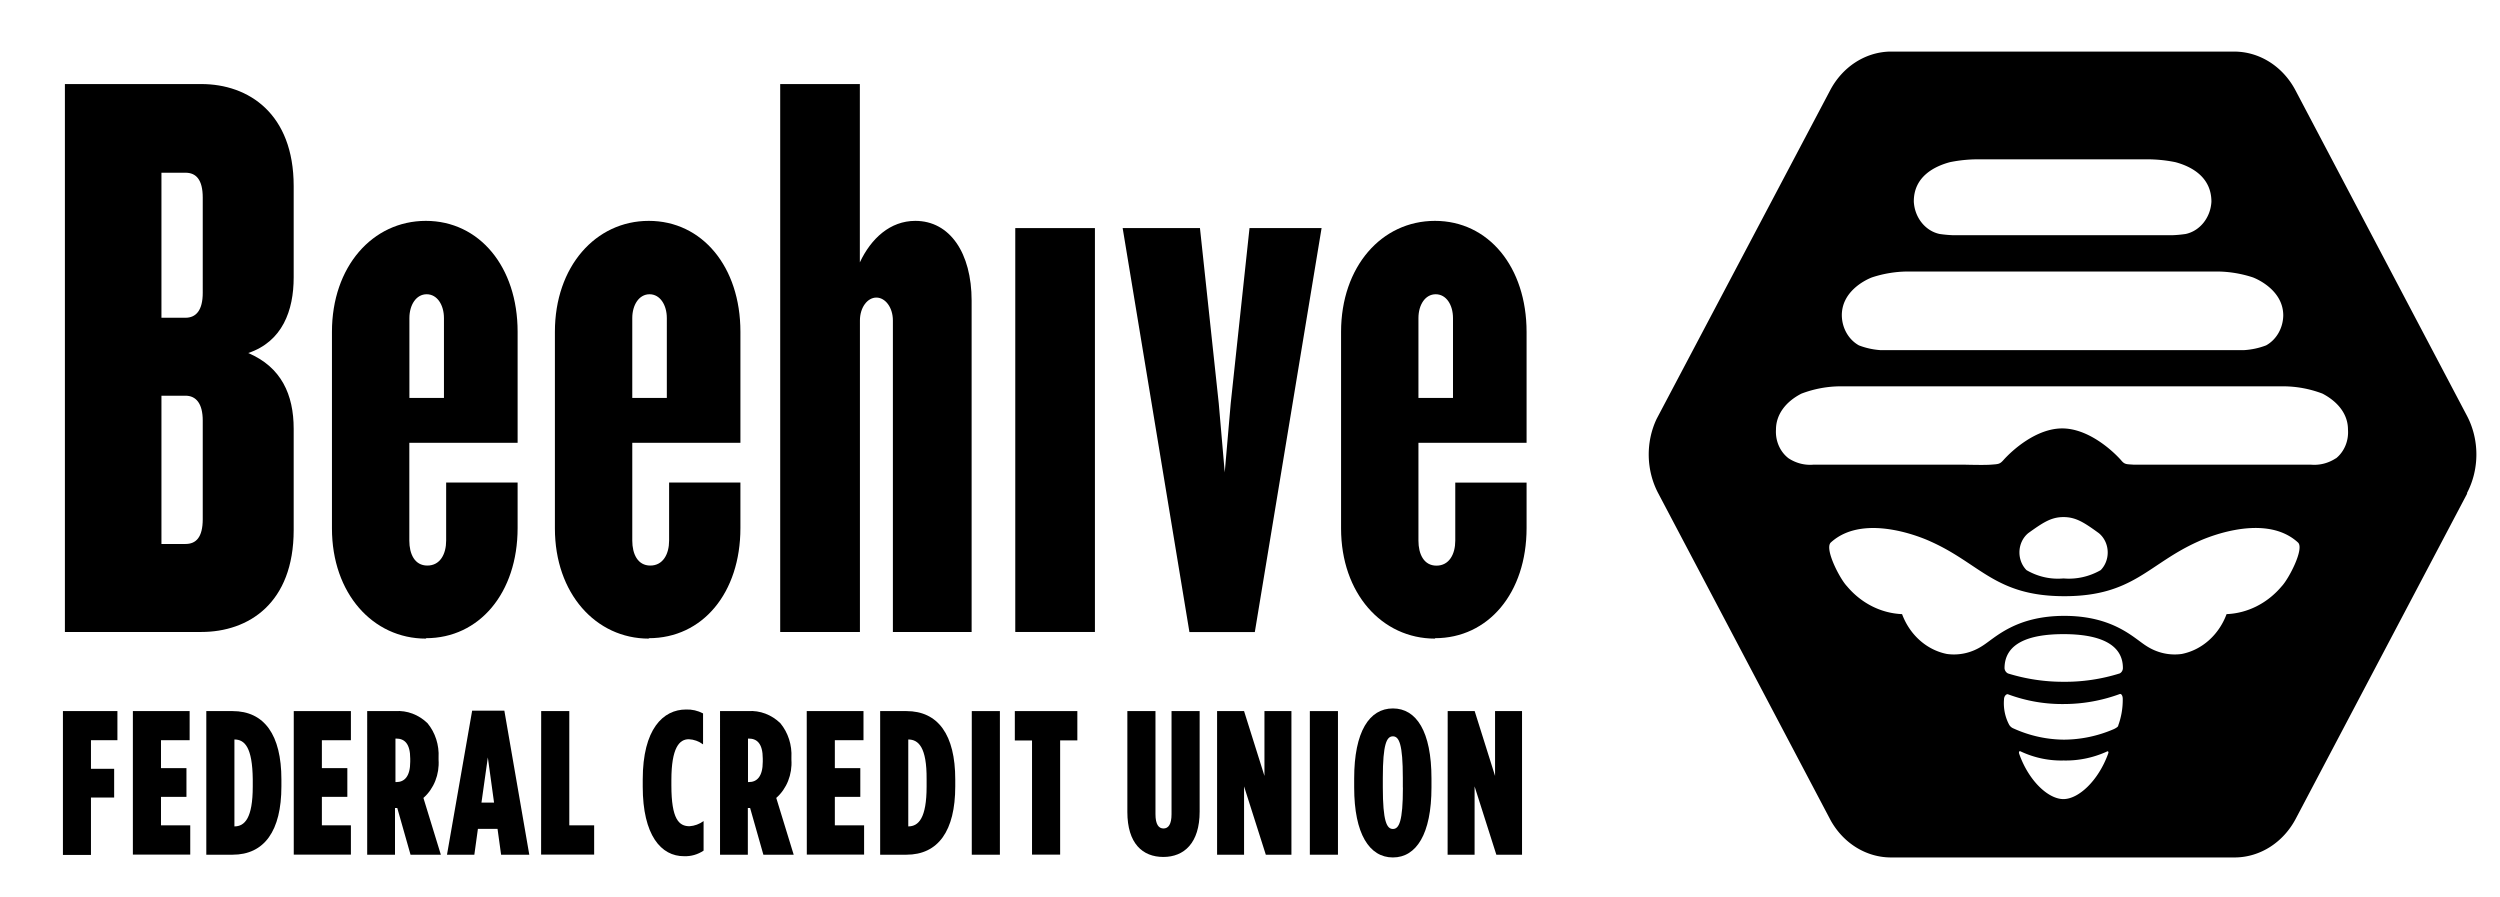 <svg xmlns="http://www.w3.org/2000/svg" xml:space="preserve" aria-labelledby="ahrfq40v3y5639zdhmv6rx5pfhq8e8r5" class="h-10 w-40 fill-current text-gray-400" style="fill-rule:evenodd;clip-rule:evenodd;stroke-linejoin:round;stroke-miterlimit:2" viewBox="0 0 2761 991"><path d="M2724.42 544.745c13.995-26.48 13.995-59.245 0-85.725L2534.854 99.249c-14.033-26.212-39.802-42.338-67.541-42.267h-380.805c-27.087.877-51.886 17.156-65.365 42.909l-191.491 362.613c-12.344 26-11.648 57.208 1.842 82.516l190.486 361.33c14.288 25.398 39.722 40.827 66.955 40.616h379.634c27.65-.288 53.174-16.646 66.954-42.908l189.315-359.129-.418-.184Zm-570.957-365.639a155.384 155.384 0 0 1 34.398-3.117h180.275a155.685 155.685 0 0 1 34.398 3.117c16.739 4.493 39.755 15.77 39.755 43.642-.926 17.559-12.695 32.311-28.456 35.666a135.867 135.867 0 0 1-15.316 1.375H2157.48a136.1 136.1 0 0 1-15.316-1.375c-15.793-3.318-27.605-18.079-28.54-35.666-.251-27.872 23.1-39.149 39.839-43.642Zm-86.121 127.259c12.763-4.207 26.008-6.399 39.336-6.51h342.055c13.356.106 26.63 2.298 39.42 6.51 8.871 3.484 33.477 16.411 33.477 41.992-.222 14.023-7.557 26.802-18.998 33.098a82.23 82.23 0 0 1-24.271 5.226h-401.729a82.19 82.19 0 0 1-23.602-5.226c-11.343-6.26-18.634-18.913-18.914-32.823-.335-25.856 24.271-38.783 33.226-42.267Zm260.789 526.271c-10.88 29.797-32.641 49.876-49.296 49.876s-38.247-19.987-48.793-49.876c-.753-2.201 0-3.76 1.841-2.659 14.883 6.941 30.949 10.317 47.12 9.902 16.287.382 32.472-2.927 47.538-9.719 1.757-1.284 2.678.55 1.506 2.476h.084Zm11.299-31.448c0 1.192-1.758 2.475-4.687 3.942-17.74 7.72-36.652 11.702-55.74 11.736-18.994-.198-37.778-4.4-55.322-12.378-1.9-.743-3.54-2.122-4.686-3.942-4.546-8.463-6.566-18.275-5.775-28.056 0-3.85 2.762-6.418 4.519-5.684 19.726 7.322 40.438 10.948 61.264 10.727 21.052.03 41.969-3.686 61.933-11.002 1.841-.734 3.515 1.834 3.431 5.684.082 9.955-1.624 19.831-5.021 29.064l.084-.091Zm1.339-57.395c-20.111 6.28-40.939 9.367-61.85 9.168-20.682.062-41.272-3.024-61.18-9.168-2.15-.975-3.657-3.153-3.933-5.684 0-27.506 26.447-37.775 65.197-37.775s65.783 10.544 65.532 37.775c-.158 2.573-1.66 4.827-3.85 5.776l.084-.092Zm179.271-96.452c-15.74 18.817-37.73 29.953-61.012 30.897-8.515 22.991-27.254 39.635-49.547 44.009-13.732 1.915-27.66-1.318-39.503-9.168-13.559-8.619-36.24-32.915-90.138-32.915-53.899 0-76.58 24.388-90.138 32.915-11.844 7.85-25.771 11.083-39.503 9.168-22.287-4.391-41.019-21.029-49.547-44.009-23.255-.958-45.215-12.094-60.929-30.897-7.783-8.069-25.108-41.442-17.743-48.227 38.667-35.298 110.141-1.1 110.141-1.1 55.237 24.663 71.558 60.42 147.802 60.42 76.245 0 92.565-35.757 147.803-60.42 0 0 71.558-34.29 110.141 1.1 7.365 6.602-10.043 39.975-17.827 48.227Zm-279.871-58.679c16.153-11.552 25.108-17.603 38.75-17.603s22.765 5.959 38.834 17.603c6.28 4.999 10.004 13.007 10.004 21.511 0 7.384-2.808 14.444-7.744 19.472-12.638 7.227-26.883 10.406-41.094 9.169-14.134 1.306-28.316-1.878-40.842-9.169-4.982-5.031-7.819-12.125-7.819-19.547 0-8.46 3.685-16.431 9.911-21.436Zm339.545-82.516c-8.161 5.349-17.632 7.815-27.117 7.06H2356.67c-8.369-.642-10.127 0-14.227-5.043-9.96-11.185-36.491-35.023-64.947-35.023-28.455 0-54.986 23.838-64.946 35.023-4.101 4.584-5.44 4.401-14.228 5.043-7.281.55-27.702 0-27.702 0h-168.224c-9.485.749-18.954-1.717-27.117-7.06-9.39-7.153-14.676-19.222-13.893-31.723 0-16.595 10.713-30.806 28.121-39.699 14.287-5.439 29.317-8.167 44.441-8.069h486.594c15.125-.098 30.155 2.63 44.442 8.069 17.408 9.168 28.121 23.012 28.121 39.699.955 12.458-4.137 24.59-13.391 31.906v-.183Z"/>;fill-rule:nonzero;&quot;/&gt;<path d="M222.32 697.951H71.672V92.831H222.32c52.225 0 102.022 32.64 102.022 112.681v100.853c0 36.674-12.47 70.872-50.216 83.525 36.49 15.494 50.216 45.842 50.216 83.708v111.764c0 80.866-49.797 112.589-102.022 112.589m1.59-479.695c0-19.987-7.449-27.506-19.082-27.506h-26.531v160.174h26.531c11.633 0 19.082-8.16 19.082-27.506V218.256Zm0 246.265c0-18.979-7.449-27.505-19.082-27.505h-26.531v163.749h26.531c11.633 0 19.082-7.243 19.082-27.506V464.521Z"/>;&quot;/&gt;<path d="M470.304 705.285c-58.586 0-103.697-49.968-103.697-121.665V366.418c0-71.88 44.776-122.49 103.697-122.49 58.92 0 101.352 50.61 101.352 122.49v122.583H452.058v108.096c0 14.578 5.775 27.506 19.92 27.506 14.144 0 20.756-12.744 20.756-27.506v-64.179h78.922v50.243c0 71.698-42.348 121.666-101.185 121.666m19.835-353.537c0-14.486-7.448-26.313-19.082-26.313-11.633 0-19.082 11.827-19.082 26.313v88.201h38.164V351.29Z"/>;&quot;/&gt;<path d="M716.53 705.285c-58.586 0-103.696-49.968-103.696-121.665V366.418c0-71.88 44.859-122.49 103.696-122.49 58.836 0 101.185 50.61 101.185 122.49v122.583h-119.43v108.096c0 14.578 5.858 27.506 19.919 27.506 14.06 0 20.756-12.744 20.756-27.506v-64.179h78.755v50.243c0 71.698-41.846 121.666-101.185 121.666m19.919-353.537c0-14.486-7.449-26.313-19.082-26.313-11.634 0-19.082 11.827-19.082 26.313v88.201h38.164V351.29Z"/>;fill-rule:nonzero;&quot;/&gt;<path d="M986.107 697.951V353.949c0-14.394-8.37-25.305-18.245-25.305-9.876 0-18.162 10.911-18.162 25.305v344.002h-88.046V92.831h87.962V289.77c12.387-26.405 33.478-45.842 61.264-45.842 38.164 0 62.184 35.482 62.184 88.109v365.914h-86.957Z"/>;fill-rule:nonzero;&quot;/&gt;<path d="M1121.27 251.904h87.962V697.95h-87.962z"/>;fill-rule:nonzero;&quot;/&gt;<path d="M1385.83 698.042h-72.228l-73.734-446.138h85.368l20.756 193.547 6.612 76.281 6.611-76.281 20.756-193.547h79.593l-73.734 446.138Z"/>;fill-rule:nonzero;&quot;/&gt;<path d="M1584.77 705.285c-58.585 0-103.696-49.968-103.696-121.665V366.418c.084-71.88 44.692-122.49 103.696-122.49s101.186 50.793 101.186 122.765v122.308h-119.431v108.188c0 14.578 5.859 27.505 19.919 27.505 14.061 0 20.756-12.744 20.756-27.505V533.01h78.756v50.151c0 71.698-42.265 121.666-101.186 121.666m19.919-353.537c0-14.486-7.365-26.313-19.082-26.313s-19.082 11.827-19.082 26.313v88.201h38.164V351.29Z"/>;fill-rule:nonzero;&quot;/&gt;<path d="M69.495 785.326h60.176v32.182h-29.209v31.539h25.61v31.723h-25.61v63.446H69.495v-158.89Z"/>;fill-rule:nonzero;&quot;/&gt;<path d="M146.745 785.326h62.686v32.182h-31.636v30.806h28.121v31.723h-28.121v31.447h32.306v32.365h-63.356V785.326Z"/>;fill-rule:nonzero;&quot;/&gt;<path d="M227.844 785.326h28.958c35.151 0 53.982 26.314 53.982 75.457v7.701c0 49.143-18.831 75.457-53.982 75.457h-28.958V785.326Zm31.05 31.265v96.085c11.382 0 20.254-9.168 20.254-44.008v-8.16c-.419-35.024-8.788-43.826-20.254-43.826v-.091Z"/>;fill-rule:nonzero;&quot;/&gt;<path d="M324.426 785.326h63.105v32.182h-32.055v30.806h28.121v31.723h-28.121v31.447h32.055v32.365h-63.105V785.326Z"/>;fill-rule:nonzero;&quot;/&gt;<path d="M405.525 785.326h31.05c13.004-.893 25.812 3.927 35.57 13.386 8.578 10.361 12.986 24.087 12.219 38.049v2.292c1.095 16.205-5.174 32-16.739 42.175l19.25 62.713h-33.477l-14.647-51.619h-2.511v51.619h-30.715V785.326Zm32.222 78.391c8.871 0 15.316-6.143 15.316-22.463v-3.392c0-16.962-6.612-22.188-15.484-22.188h-.836v48.043h1.004Z"/>;fill-rule:nonzero;&quot;/&gt;<path d="M521.44 784.868h35.57l27.535 159.073h-31.134l-3.933-28.514h-21.677l-3.934 28.514h-30.213l27.786-159.073Zm24.188 101.495-6.863-49.877-7.03 49.877h13.893Z"/>;fill-rule:nonzero;&quot;/&gt;<path d="M597.685 785.326h31.05v126.158h27.452v32.365h-58.586l.084-158.523Z"/>;fill-rule:nonzero;&quot;/&gt;<path d="M709.834 868.759v-7.885c0-55.744 22.514-77.29 47.789-77.29 6.503-.259 12.967 1.22 18.831 4.309v34.199c-4.656-3.468-10.108-5.438-15.734-5.685-10.378 0-19.249 9.169-19.249 45.293v5.684c0 37.407 8.369 45.109 20.086 45.109 5.524-.386 10.862-2.346 15.483-5.684v32.639c-6.467 4.305-13.946 6.441-21.509 6.143-25.443.184-45.697-23.196-45.697-76.832Z"/>;fill-rule:nonzero;&quot;/&gt;<path d="M795.202 785.326h31.05c13.004-.893 25.812 3.927 35.57 13.386 8.578 10.361 12.986 24.087 12.219 38.049v2.292c1.094 16.205-5.174 32-16.739 42.175l19.25 62.713h-33.478l-14.646-51.619h-2.511v51.619h-30.715V785.326Zm31.887 78.391c8.872 0 15.316-6.143 15.316-22.463v-3.392c0-16.962-6.612-22.188-15.483-22.188h-.837v48.043h1.004Z"/>;fill-rule:nonzero;&quot;/&gt;<path d="M890.947 785.326h62.687v32.182h-31.637v30.806h28.121v31.723h-28.121v31.447h32.306v32.365h-63.272l-.084-158.523Z"/>;fill-rule:nonzero;&quot;/&gt;<path d="M972.046 785.326h28.958c35.151 0 53.982 26.314 53.982 75.457v7.701c0 49.143-18.831 75.457-53.982 75.457h-28.958V785.326Zm31.05 31.265v96.085c11.383 0 20.254-9.168 20.254-44.008v-8.16c.251-35.024-8.871-43.826-20.254-43.826v-.091Z"/>;fill-rule:nonzero;&quot;/&gt;<path d="M1073.23 785.326h31.05v158.615h-31.05z"/>;fill-rule:nonzero;&quot;/&gt;<path d="M1139.77 817.783h-18.998v-32.457h69.047v32.365h-18.999v126.158h-31.05V817.783Z"/>;fill-rule:nonzero;&quot;/&gt;<path d="M1245.05 896.632V785.326h31.051v113.781c0 11.369 3.515 15.861 8.871 15.861 5.357 0 8.872-4.492 8.872-15.861V785.326h31.05v111.03c0 34.657-17.157 50.06-40.089 50.06s-39.755-14.853-39.755-49.784Z"/>;fill-rule:nonzero;&quot;/&gt;<path d="M1344.15 785.326h29.795l22.514 71.606v-71.606h29.795v158.615h-28.289l-24.02-75.457v75.457h-29.795V785.326Z"/>;fill-rule:nonzero;&quot;/&gt;<path d="M1446.59 785.326h31.05v158.615h-31.05z"/>;fill-rule:nonzero;&quot;/&gt;<path d="M1495.55 869.676v-9.993c0-51.619 16.739-77.291 42.767-77.291 26.029 0 42.6 25.58 42.6 77.291v9.993c0 51.435-16.738 77.29-42.6 77.29-25.861 0-42.767-25.855-42.767-77.29Zm53.731 0v-10.635c0-37.133-4.101-45.843-10.964-45.843-6.862 0-11.131 8.344-11.131 45.843v10.635c0 37.408 4.352 45.843 11.131 45.843 6.78 0 11.048-8.252 11.048-45.659l-.084-.184Z"/>;fill-rule:nonzero;&quot;/&gt;<path d="M1598.83 785.326h29.795l22.513 71.606v-71.606h29.795v158.615h-28.372l-24.02-75.457v75.457h-29.795l.084-158.615Z"/></svg>